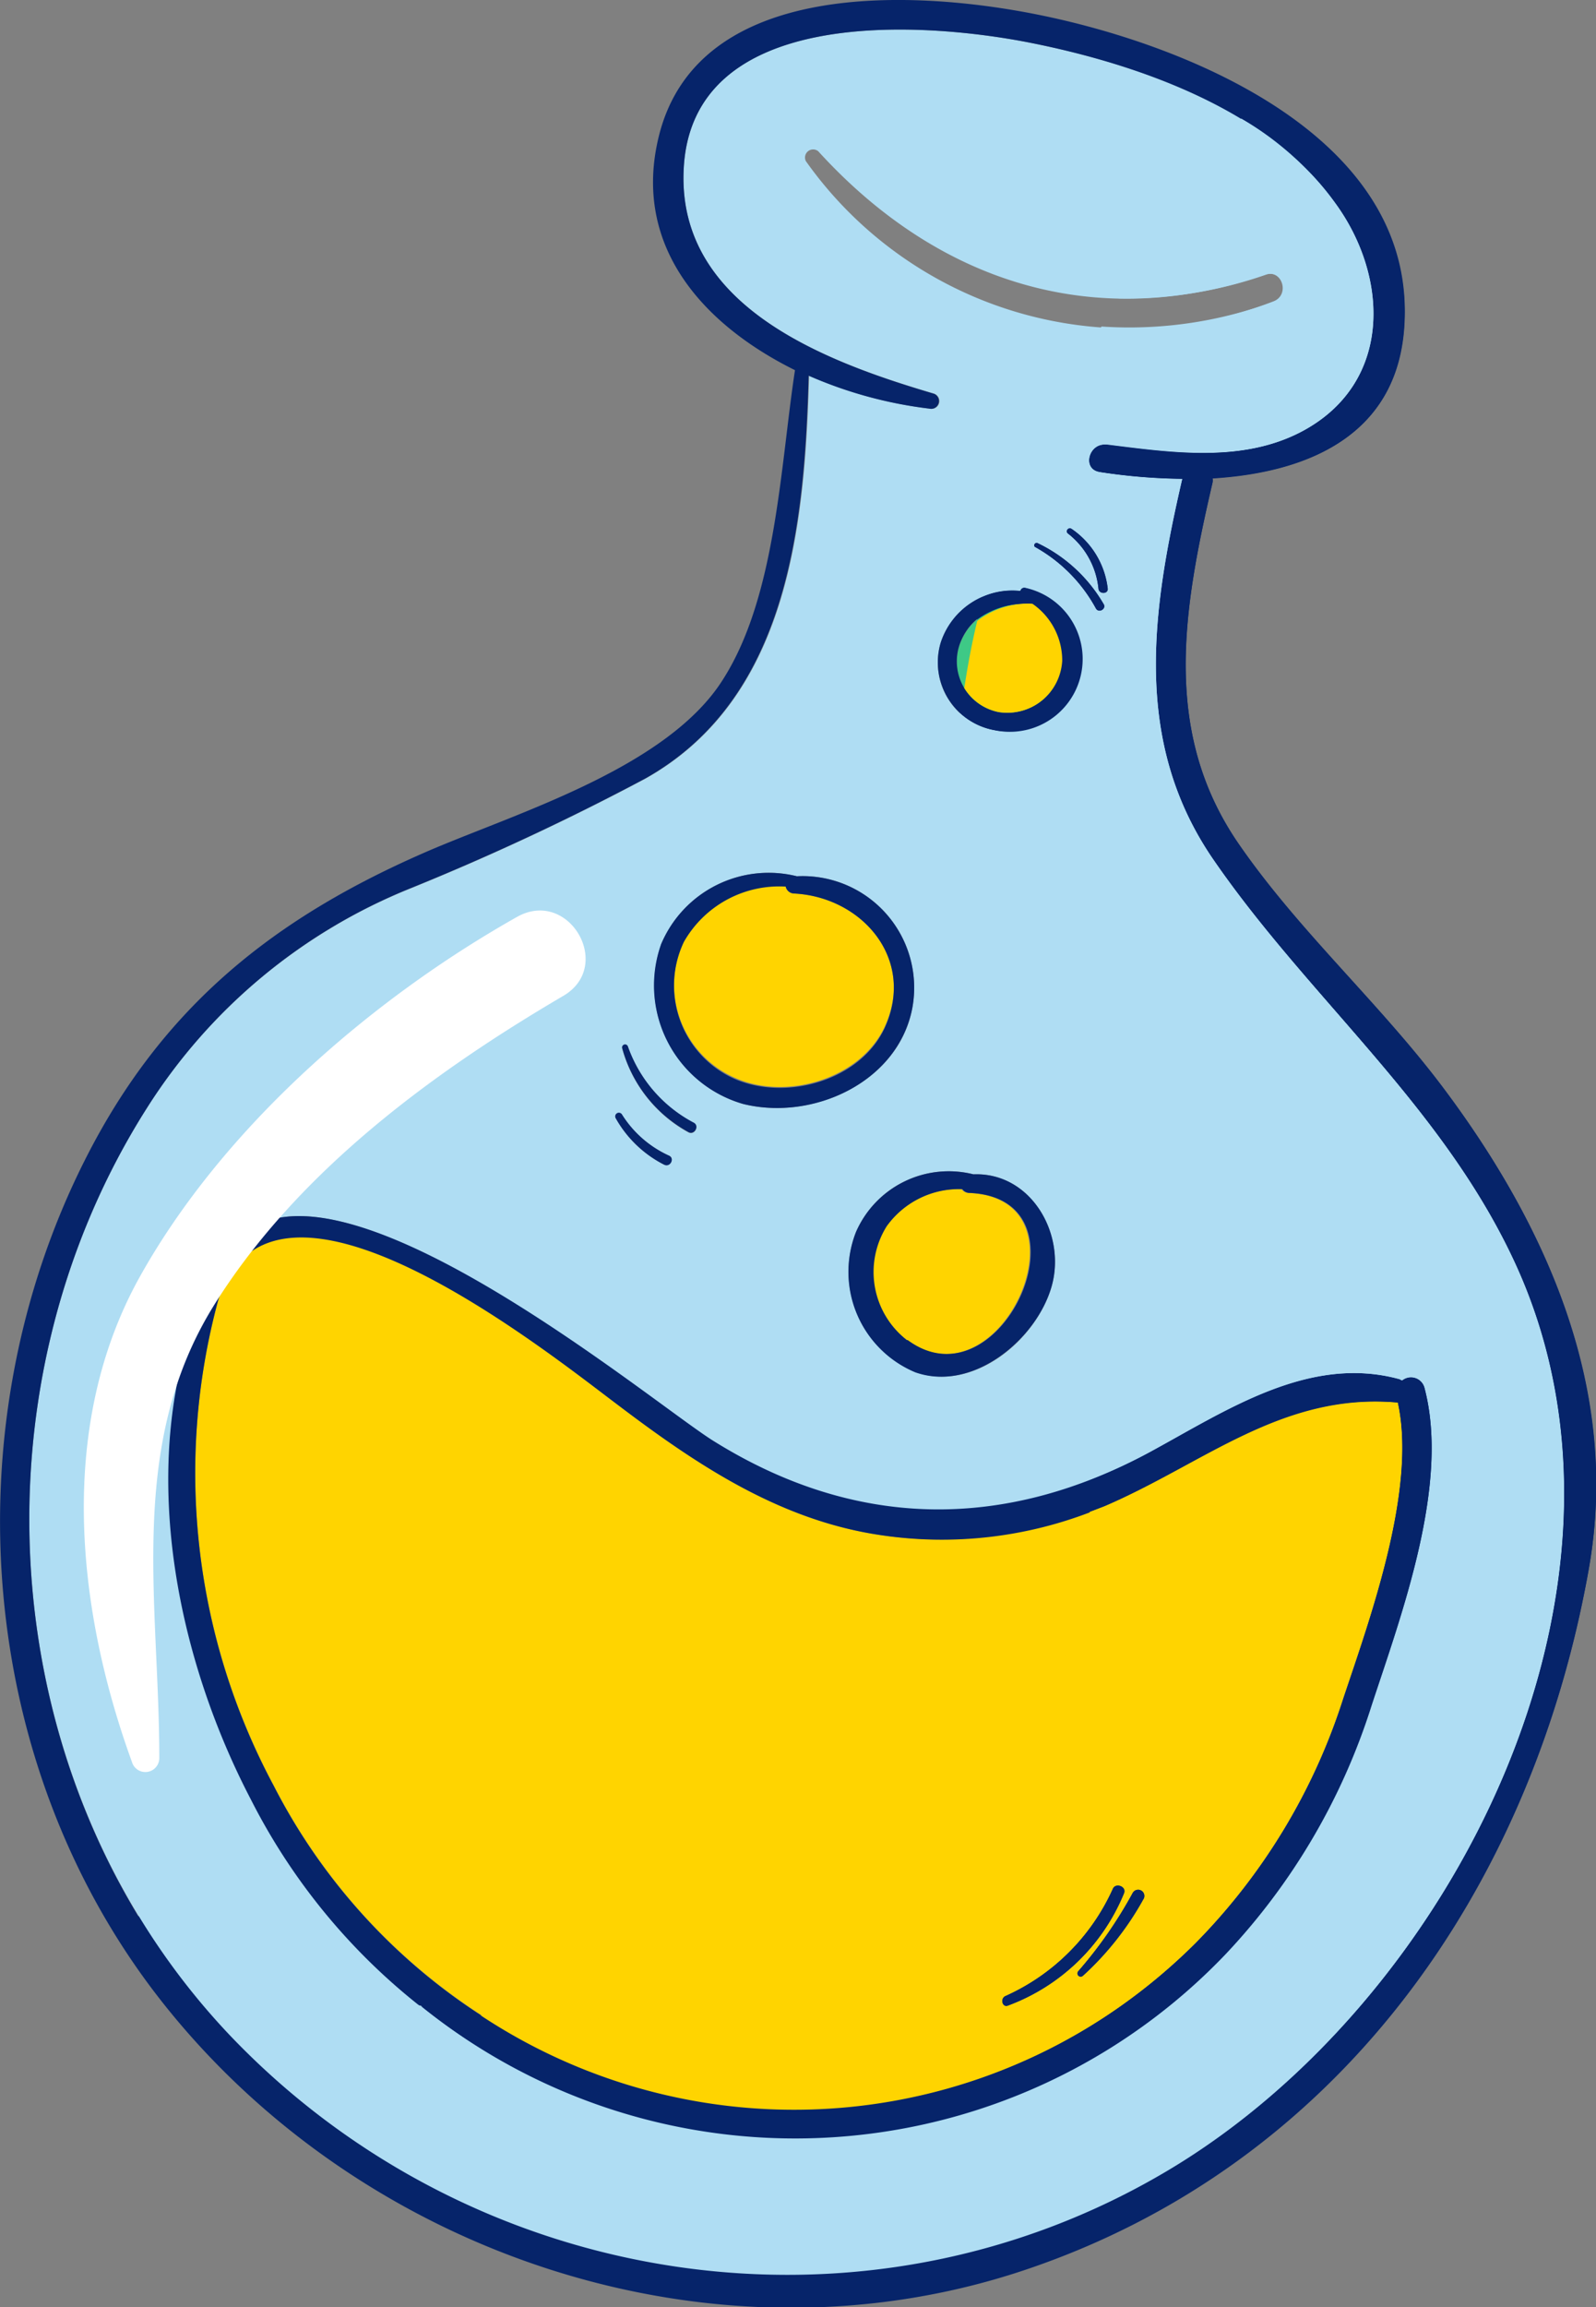<svg xmlns="http://www.w3.org/2000/svg" viewBox="0 0 92.57 133.75"><rect x="0" y="0" width="92.57" height="133.75" fill="#808080" stroke="none"/><g style="isolation:isolate"><g id="Layer_2" data-name="Layer 2"><g id="OBJECTS"><path d="M59.92,35a4,4,0,0,1,1.73,3.31,3.23,3.23,0,0,1-3.74,3,3,3,0,0,1-2.19-4.08c.73-1.76,2.42-2.26,4.16-2.24Z" style="fill:#3ec986"/><path d="M46.05,51.8c3.92.18,7.09,3.8,5.26,7.73-1.4,3-5.62,4.26-8.58,3a5.91,5.91,0,0,1-3.06-8,6.36,6.36,0,0,1,5.9-3.2A.51.51,0,0,0,46.05,51.8Z" style="fill:#ffd400"/><path d="M56.2,69.16c7.32.32,1.84,12.54-3.6,8.53a5,5,0,0,1-1.22-6.6,5.17,5.17,0,0,1,4.39-2.15A.52.52,0,0,0,56.2,69.16Z" style="fill:#ffd400"/><path d="M58.47,116.27a11.65,11.65,0,0,0,6.73-6.52c.15-.38-.48-.62-.65-.26a12.38,12.38,0,0,1-6.24,6.23C58,115.86,58.13,116.41,58.47,116.27Zm7.23-6.53a25.3,25.3,0,0,1-3.15,4.53.19.19,0,0,0,.27.27,17.38,17.38,0,0,0,3.51-4.45A.36.36,0,0,0,65.7,109.74Zm3.64,2.91a33.29,33.29,0,0,1-29.66,9,34.66,34.66,0,0,1-23.8-18.13,38.37,38.37,0,0,1-3.23-28.14c3.17-9.88,19.13,3,23.12,6C40.28,84.82,45,88,50.72,88.94a24,24,0,0,0,13.36-1.67c5.77-2.47,10.29-6.59,17-6h0c1.11,5-1.6,12.5-3.16,17.16A35.57,35.57,0,0,1,69.34,112.65Z" style="fill:#ffd400"/><path d="M61.94,30.93a4.63,4.63,0,0,1,1.77,3.19c0,.35.59.33.54,0a4.86,4.86,0,0,0-2.11-3.46C62,30.55,61.78,30.81,61.94,30.93Zm-1.89.79a9,9,0,0,1,3.51,3.55c.17.31.65,0,.48-.29a8.84,8.84,0,0,0-3.85-3.49C60,31.41,59.89,31.63,60.05,31.72Zm2.51,7.37a4.24,4.24,0,0,0-3.11-5,.23.23,0,0,0-.28.18,4.37,4.37,0,0,0-4.61,3,4,4,0,0,0,3.1,5.07A4.26,4.26,0,0,0,62.56,39.09ZM38.81,67a6.3,6.3,0,0,1-2.74-2.37.2.2,0,0,0-.35.21,6.7,6.7,0,0,0,2.8,2.68C38.87,67.67,39.15,67.14,38.81,67Zm-.47-12.21A7.15,7.15,0,0,0,43.1,64c4,1,9-1.25,9.81-5.53a6.47,6.47,0,0,0-6.69-7.67A6.77,6.77,0,0,0,38.34,54.76Zm-2.25,6a7.92,7.92,0,0,0,3.84,4.86c.35.19.66-.37.3-.55a8,8,0,0,1-3.81-4.41A.17.17,0,0,0,36.09,60.77ZM88,73.48c8.36,18.59-3.68,42.45-20.21,52.32-17.68,10.56-40.37,7-54.49-7.84C-.31,103.63-2,80.78,8.53,64.22A32.4,32.4,0,0,1,23.85,51.49a144.63,144.63,0,0,0,13.59-6.35c8.27-4.64,9.25-14.57,9.49-23.36a24.72,24.72,0,0,0,7,1.91.45.45,0,0,0,.21-.88C48,21,39.34,17.83,39.65,9.92,40,.33,53.4,1.22,59.76,2.48s13.85,3.9,17.7,9.26c3.14,4.36,3.33,10.54-2,13.32-3.46,1.78-7.55,1.18-11.26.72-1-.12-1.43,1.44-.37,1.59a33.27,33.27,0,0,0,4.78.39c-1.76,7.63-2.9,15.25,1.81,22.08C76,58,83.82,64.21,88,73.48ZM79.54,98.86c1.76-5.3,4.56-12.81,3.08-18.4a.81.81,0,0,0-1.3-.42L81.18,80c-5.26-1.45-10.07,1.81-14.49,4.21-8.5,4.6-17.14,4.5-25.38-.66C37.54,81.14,17.19,64.15,13,73.07a.21.21,0,0,0-.2.11c-5.25,9.52-3,21.94,1.8,31.16a35.94,35.94,0,0,0,27,19.32,34.88,34.88,0,0,0,29.53-10.38A37.35,37.35,0,0,0,79.54,98.86Zm-5.7-81.38c1-.36.54-1.89-.45-1.56-9.87,3.39-19,.46-25.93-7.15a.47.47,0,0,0-.72.57A23,23,0,0,0,73.84,17.48ZM61,74.56c.85-3-1.21-6.61-4.54-6.48a5.87,5.87,0,0,0-6.81,3.34,6.31,6.31,0,0,0,3.44,8.12C56.45,80.74,60.12,77.69,61,74.56Z" style="fill:#afddf3"/><path d="M62.55,114.27a25.3,25.3,0,0,0,3.15-4.53.36.36,0,0,1,.63.35,17.38,17.38,0,0,1-3.51,4.45A.19.19,0,0,1,62.55,114.27Z" style="fill:#06246a"/><path d="M63.71,34.12a4.63,4.63,0,0,0-1.77-3.19c-.16-.12,0-.38.2-.28a4.86,4.86,0,0,1,2.11,3.46C64.3,34.45,63.74,34.47,63.71,34.12Z" style="fill:#06246a"/><path d="M58.31,115.72a12.38,12.38,0,0,0,6.24-6.23c.17-.36.8-.12.65.26a11.65,11.65,0,0,1-6.73,6.52C58.13,116.41,58,115.86,58.31,115.72Z" style="fill:#06246a"/><path d="M63.56,35.27a9,9,0,0,0-3.51-3.55c-.16-.09,0-.31.14-.23A8.84,8.84,0,0,1,64,35C64.21,35.29,63.73,35.58,63.56,35.27Z" style="fill:#06246a"/><path d="M55.72,37.2a3,3,0,0,0,2.19,4.08,3.23,3.23,0,0,0,3.74-3A4,4,0,0,0,59.92,35h0C58.14,34.94,56.45,35.44,55.72,37.2Zm6.84,1.89a4.26,4.26,0,0,1-4.9,3.24,4,4,0,0,1-3.1-5.07,4.37,4.37,0,0,1,4.61-3,.23.23,0,0,1,.28-.18A4.24,4.24,0,0,1,62.56,39.09Z" style="fill:#06246a"/><path d="M49.65,71.42a5.87,5.87,0,0,1,6.81-3.34c3.33-.13,5.39,3.44,4.54,6.48s-4.55,6.18-7.91,5A6.31,6.31,0,0,1,49.65,71.42Zm3,6.27c5.44,4,10.92-8.21,3.6-8.53a.52.52,0,0,1-.43-.22,5.17,5.17,0,0,0-4.39,2.15A5,5,0,0,0,52.6,77.69Z" style="fill:#06246a"/><path d="M43.1,64a7.15,7.15,0,0,1-4.76-9.25,6.77,6.77,0,0,1,7.88-3.95,6.47,6.47,0,0,1,6.69,7.67C52.06,62.76,47.14,65,43.1,64ZM39.67,54.6a5.91,5.91,0,0,0,3.06,8c3,1.22,7.18,0,8.58-3C53.14,55.6,50,52,46.05,51.8a.51.51,0,0,1-.48-.4A6.36,6.36,0,0,0,39.67,54.6Z" style="fill:#06246a"/><path d="M36.42,60.67a8,8,0,0,0,3.81,4.41c.36.18.05.74-.3.55a7.92,7.92,0,0,1-3.84-4.86A.17.17,0,0,1,36.42,60.67Z" style="fill:#06246a"/><path d="M36.07,64.6A6.3,6.3,0,0,0,38.81,67c.34.17.06.7-.29.52a6.7,6.7,0,0,1-2.8-2.68A.2.2,0,0,1,36.07,64.6Z" style="fill:#06246a"/><path d="M50.72,88.94C45,88,40.28,84.82,35.77,81.4c-4-3-20-15.86-23.12-6a38.37,38.37,0,0,0,3.23,28.14,34.66,34.66,0,0,0,23.8,18.13,33.29,33.29,0,0,0,29.66-9,35.57,35.57,0,0,0,8.57-14.18c1.56-4.66,4.27-12.12,3.16-17.16h0c-6.67-.63-11.19,3.49-17,6A24,24,0,0,1,50.72,88.94ZM13,73.07c4.22-8.92,24.57,8.07,28.34,10.44,8.24,5.16,16.88,5.26,25.38.66,4.42-2.4,9.23-5.66,14.49-4.21l.14.08a.81.81,0,0,1,1.3.42c1.48,5.59-1.32,13.1-3.08,18.4a37.35,37.35,0,0,1-8.48,14.42,34.88,34.88,0,0,1-29.53,10.38,35.94,35.94,0,0,1-27-19.32c-4.82-9.22-7-21.64-1.8-31.16A.21.21,0,0,1,13,73.07Z" style="fill:#06246a"/><path d="M38.22,7.87C40.5-1.27,53.06-.58,60.15.84,68.61,2.53,81.54,7.65,81.48,18.1c0,7-5.43,9.27-11.15,9.62a.58.58,0,0,1,0,.26c-1.68,7.24-3,14.44,1.56,21,3.46,5,8.1,9.15,11.76,14,6.1,8.11,10.32,17.69,8.5,28-3.29,18.54-14.54,34.58-32.83,40.66-17.82,5.92-38.07-.79-49.71-15.32-11-13.71-12.55-33.51-4.67-49.1,4.49-8.89,11-14.06,20-17.93,5.2-2.22,13.81-4.82,17-9.91,3.08-4.83,3.32-12.37,4.17-17.92C40.84,18.85,36.62,14.3,38.22,7.87ZM59.76,2.48C53.4,1.22,40,.33,39.65,9.92,39.34,17.83,48,21,54.11,22.81a.45.45,0,0,1-.21.88,24.72,24.72,0,0,1-7-1.91c-.24,8.79-1.22,18.72-9.49,23.36a144.63,144.63,0,0,1-13.59,6.35A32.4,32.4,0,0,0,8.53,64.22C-2,80.78-.31,103.63,13.29,118c14.12,14.87,36.81,18.4,54.49,7.84C84.31,115.93,96.35,92.07,88,73.48,83.82,64.21,76,58,70.38,49.84,65.67,43,66.81,35.39,68.57,27.76a33.27,33.27,0,0,1-4.78-.39c-1.06-.15-.65-1.71.37-1.59,3.71.46,7.8,1.06,11.26-.72,5.37-2.78,5.18-9,2-13.32C73.61,6.38,66,3.72,59.76,2.48Z" style="fill:#06246a"/><g style="mix-blend-mode:multiply"><path d="M57.91,41.28a3.23,3.23,0,0,0,3.74-3A4,4,0,0,0,59.92,35h0a4.86,4.86,0,0,0-3.24,1c-.31,1.28-.55,2.58-.75,3.89A3.05,3.05,0,0,0,57.91,41.28Z" style="fill:#ffd400"/><path d="M81.07,81.31h0c-6.67-.63-11.19,3.49-17,6l-.86.33a42.34,42.34,0,0,1-.77,5.65c-2,9.56-7.7,17.84-17,21.46a37.46,37.46,0,0,1-17.71,2.07,32.92,32.92,0,0,0,41.56-4.13,35.57,35.57,0,0,0,8.57-14.18C79.47,93.81,82.18,86.35,81.07,81.31ZM58.31,115.72a12.38,12.38,0,0,0,6.24-6.23c.17-.36.8-.12.65.26a11.65,11.65,0,0,1-6.73,6.52C58.13,116.41,58,115.86,58.31,115.72Zm8-5.63a17.38,17.38,0,0,1-3.51,4.45.19.19,0,0,1-.27-.27,25.3,25.3,0,0,0,3.15-4.53A.36.36,0,0,1,66.33,110.09Z" style="fill:#ffd400"/><path d="M88,73.48C83.82,64.21,76,58,70.38,49.84,65.67,43,66.81,35.39,68.57,27.76a33.27,33.27,0,0,1-4.78-.39c-1.06-.15-.65-1.71.37-1.59,3.71.46,7.8,1.06,11.26-.72,5.37-2.78,5.18-9,2-13.32A18,18,0,0,0,72,6.87c-2.47,3.35-4.9,6.83-7.11,10.43a24.7,24.7,0,0,0,8.55-1.38c1-.33,1.42,1.2.45,1.56a24.12,24.12,0,0,1-10,1.45A64.94,64.94,0,0,0,57,34.59a4.27,4.27,0,0,1,2.18-.33.23.23,0,0,1,.28-.18,4.22,4.22,0,0,1-1.79,8.25,4,4,0,0,1-2-1A39,39,0,0,0,55.57,49c.64,7.75,4,15,6,22.49A49.36,49.36,0,0,1,63.3,85.74a30.18,30.18,0,0,0,3.39-1.57c4.42-2.4,9.23-5.66,14.49-4.21l.14.08a.81.81,0,0,1,1.3.42c1.48,5.59-1.32,13.1-3.08,18.4a37.35,37.35,0,0,1-8.48,14.42,34.52,34.52,0,0,1-46.64,3A67.39,67.39,0,0,1,8.05,111.1,41,41,0,0,0,13.29,118c14.12,14.87,36.81,18.4,54.49,7.84C84.31,115.93,96.35,92.07,88,73.48ZM63.56,35.27a9,9,0,0,0-3.51-3.55c-.16-.09,0-.31.14-.23A8.84,8.84,0,0,1,64,35C64.21,35.29,63.73,35.58,63.56,35.27Zm.15-1.15a4.63,4.63,0,0,0-1.77-3.19c-.16-.12,0-.38.2-.28a4.86,4.86,0,0,1,2.11,3.46C64.3,34.45,63.74,34.47,63.71,34.12Z" style="fill:#afddf3"/><path d="M62.55,114.27a25.3,25.3,0,0,0,3.15-4.53.36.36,0,0,1,.63.35,17.38,17.38,0,0,1-3.51,4.45A.19.19,0,0,1,62.55,114.27Z" style="fill:#06246a"/><path d="M63.71,34.12a4.63,4.63,0,0,0-1.77-3.19c-.16-.12,0-.38.2-.28a4.86,4.86,0,0,1,2.11,3.46C64.3,34.45,63.74,34.47,63.71,34.12Z" style="fill:#06246a"/><path d="M58.31,115.72a12.38,12.38,0,0,0,6.24-6.23c.17-.36.8-.12.65.26a11.65,11.65,0,0,1-6.73,6.52C58.13,116.41,58,115.86,58.31,115.72Z" style="fill:#06246a"/><path d="M63.56,35.27a9,9,0,0,0-3.51-3.55c-.16-.09,0-.31.14-.23A8.84,8.84,0,0,1,64,35C64.21,35.29,63.73,35.58,63.56,35.27Z" style="fill:#06246a"/><path d="M59.88,35h0a4,4,0,0,1,1.73,3.31,3.23,3.23,0,0,1-3.74,3,3.05,3.05,0,0,1-2-1.46c-.07.49-.14,1-.19,1.48a4,4,0,0,0,2,1,4.22,4.22,0,0,0,1.79-8.25.23.23,0,0,0-.28.18,4.27,4.27,0,0,0-2.18.33c-.12.45-.24.89-.35,1.34A4.86,4.86,0,0,1,59.88,35Z" style="fill:#06246a"/><path d="M82.62,80.46a.81.81,0,0,0-1.3-.42L81.18,80c-5.26-1.45-10.07,1.81-14.49,4.21a30.18,30.18,0,0,1-3.39,1.57c0,.62,0,1.24-.08,1.86l.86-.33c5.77-2.47,10.29-6.59,17-6h0c1.11,5-1.6,12.5-3.16,17.16a35.57,35.57,0,0,1-8.57,14.18,32.92,32.92,0,0,1-41.56,4.13c-1.12-.12-2.24-.27-3.36-.47a34.52,34.52,0,0,0,46.64-3,37.35,37.35,0,0,0,8.48-14.42C81.3,93.56,84.1,86.05,82.62,80.46Z" style="fill:#06246a"/><path d="M83.64,63c-3.66-4.86-8.3-9-11.76-14-4.52-6.52-3.24-13.72-1.56-21a.58.58,0,0,0,0-.26c5.72-.35,11.11-2.63,11.15-9.62,0-5.65-3.73-9.74-8.54-12.57L72,6.87a18,18,0,0,1,5.51,4.87c3.14,4.36,3.33,10.54-2,13.32-3.46,1.78-7.55,1.18-11.26.72-1-.12-1.43,1.44-.37,1.59a33.27,33.27,0,0,0,4.78.39c-1.76,7.63-2.9,15.25,1.81,22.08C76,58,83.82,64.21,88,73.48c8.36,18.59-3.68,42.45-20.21,52.32-17.68,10.56-40.37,7-54.49-7.84a41,41,0,0,1-5.24-6.86c-.9-.41-1.8-.84-2.68-1.28a41.72,41.72,0,0,0,4.23,6.46c11.64,14.53,31.89,21.24,49.71,15.32,18.29-6.08,29.54-22.12,32.83-40.66C94,80.64,89.74,71.06,83.64,63Z" style="fill:#06246a"/></g><path d="M30,53.15C21.5,57.94,12.94,65.37,8.12,74s-3.7,19.25-.47,28.14a.81.81,0,0,0,1.59-.21c0-9.08-1.91-18.14,3.21-26.32,4.79-7.65,12.6-13.41,20.23-17.88C35.62,56,33,51.48,30,53.15Z" style="fill:#fff;mix-blend-mode:soft-light"/></g></g></g></svg>